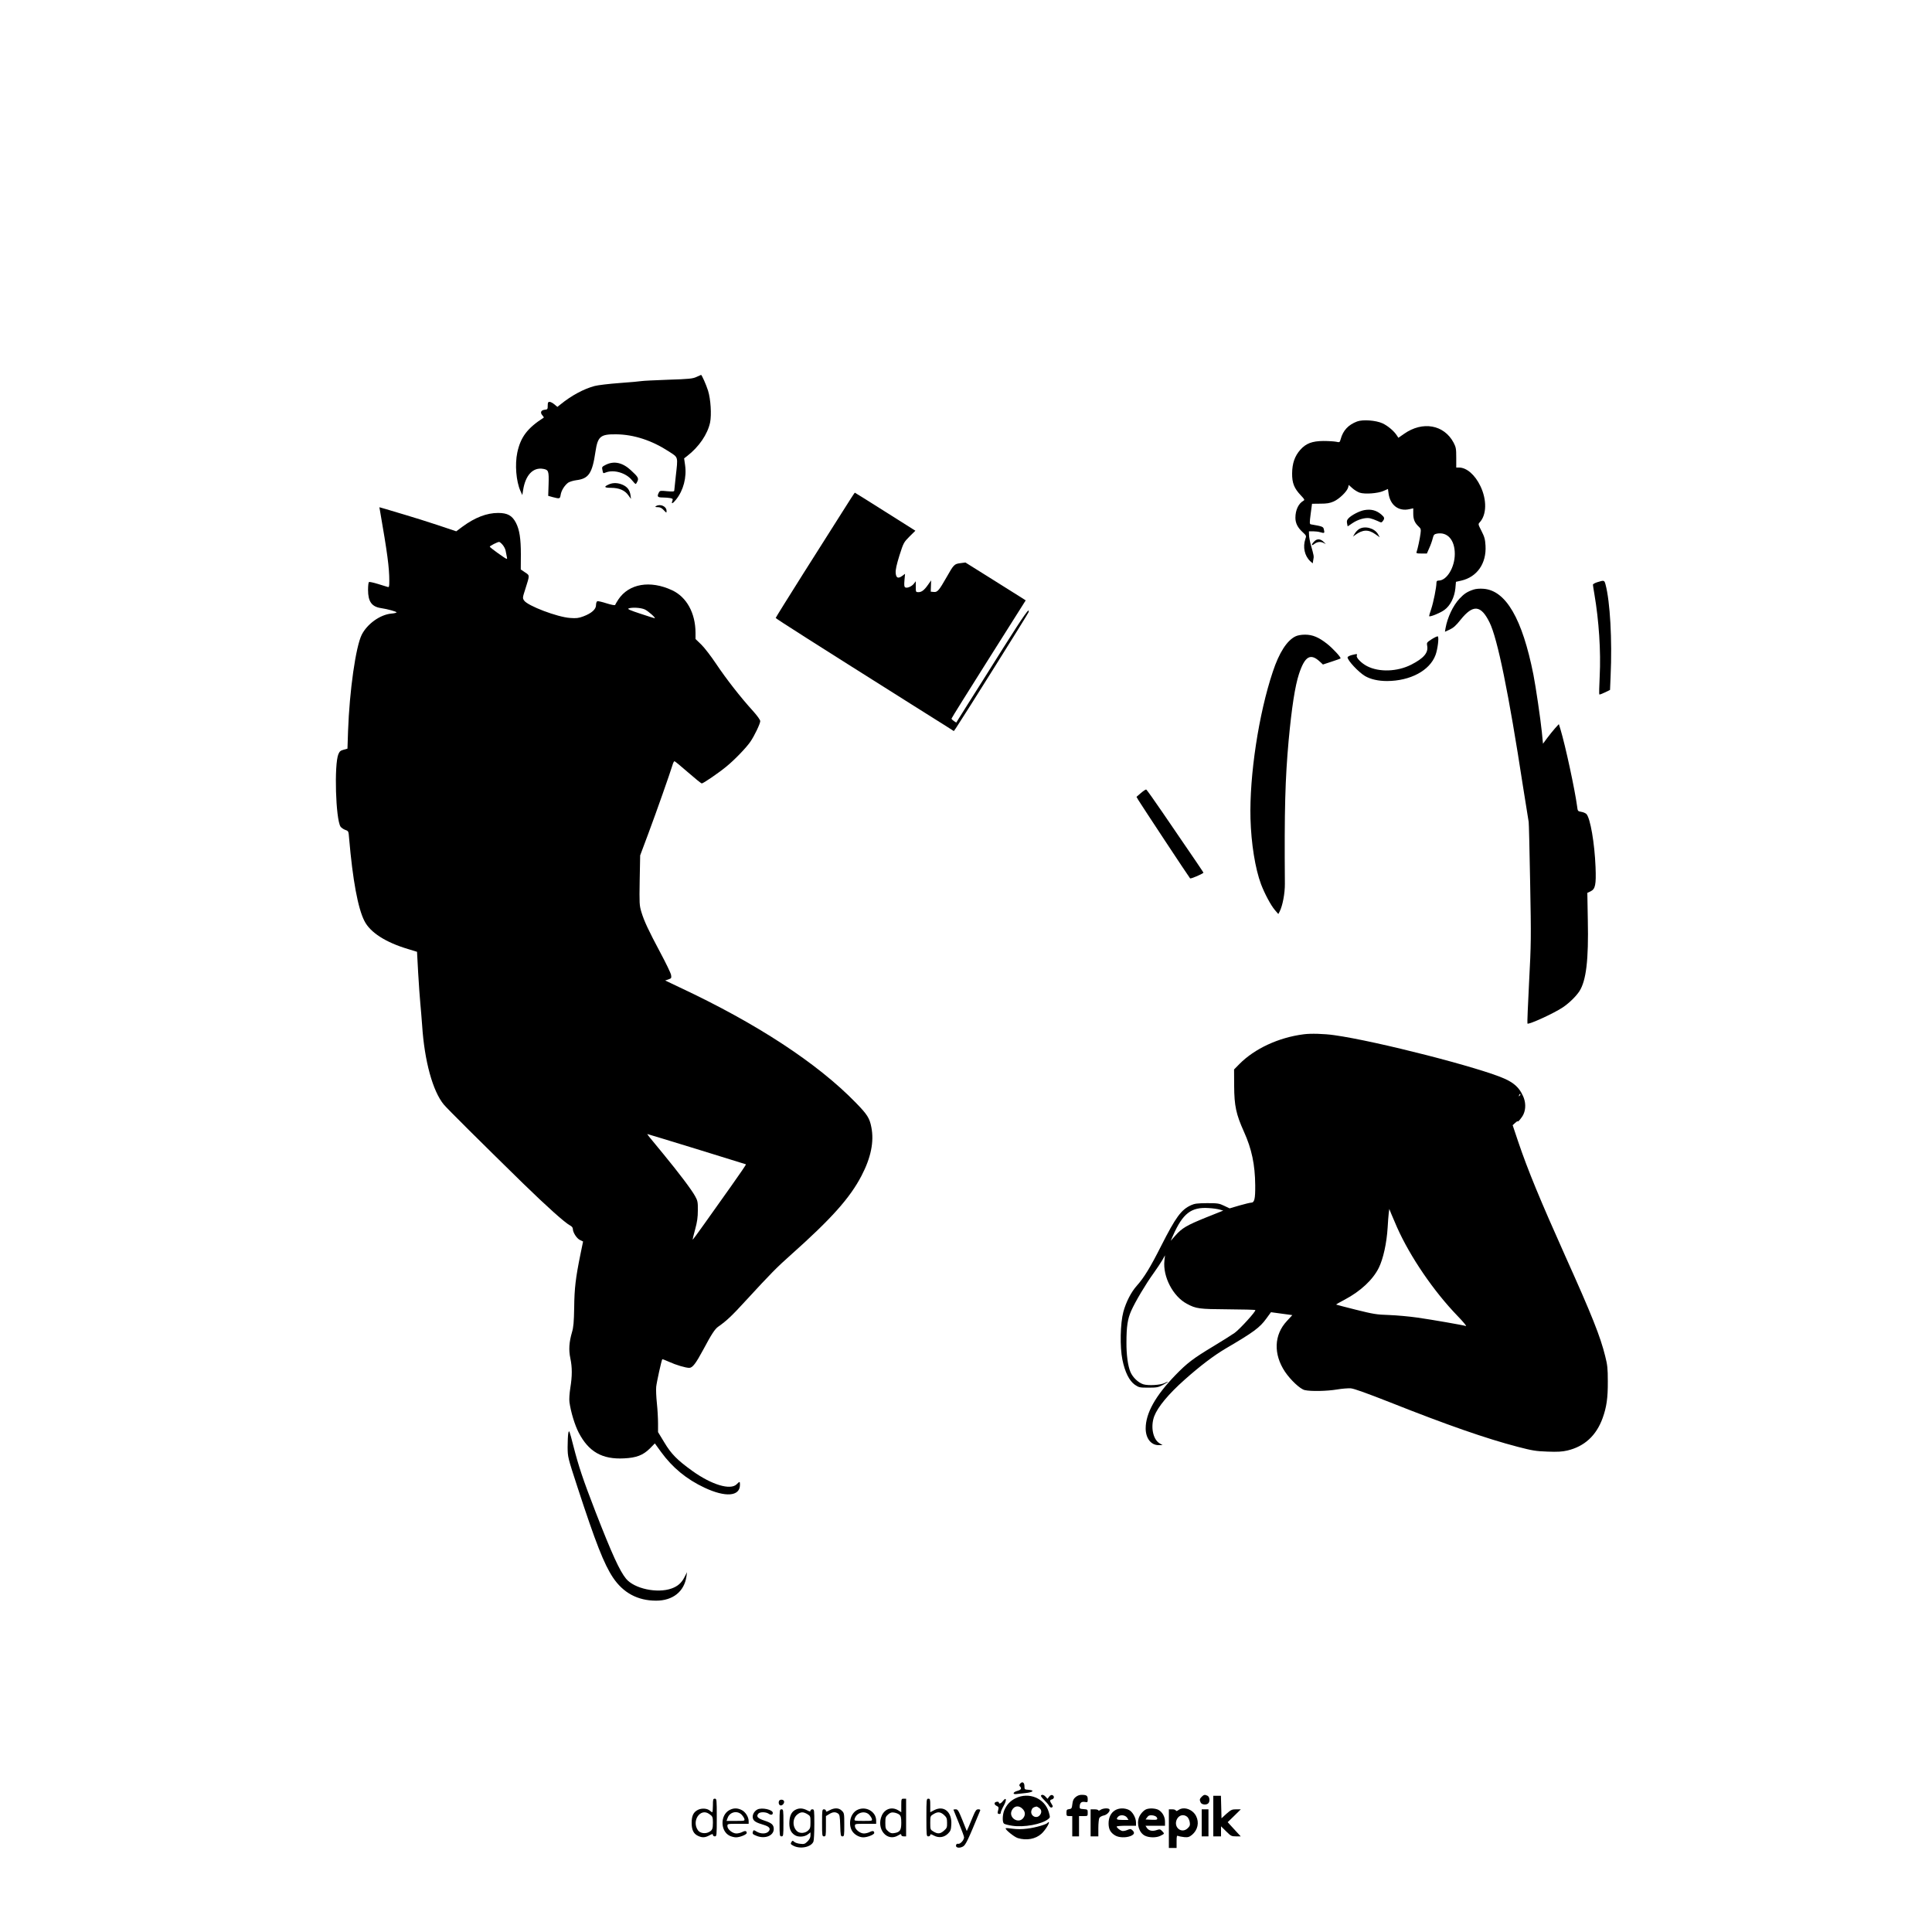 <?xml version="1.0" standalone="no"?>
<!DOCTYPE svg PUBLIC "-//W3C//DTD SVG 20010904//EN"
 "http://www.w3.org/TR/2001/REC-SVG-20010904/DTD/svg10.dtd">
<svg version="1.0" xmlns="http://www.w3.org/2000/svg"
 width="2000pt" height="2000pt" viewBox="0 0 2000 2000"
 preserveAspectRatio="xMidYMid meet">

<g transform="translate(0,2000) scale(0.1,-0.1)"
fill="#000000" stroke="none">
<path d="M7210 16098 c-39 -18 -75 -22 -295 -29 -137 -5 -261 -11 -275 -14
-14 -3 -115 -12 -225 -20 -110 -8 -227 -22 -260 -31 -112 -30 -239 -98 -352
-190 l-33 -26 -31 26 c-17 14 -39 26 -50 26 -15 0 -19 -7 -19 -39 0 -37 -2
-40 -32 -43 -39 -4 -49 -30 -22 -59 9 -10 15 -20 13 -22 -170 -109 -240 -202
-274 -362 -26 -123 -12 -297 32 -396 l20 -44 8 50 c24 157 103 241 210 221 53
-10 58 -22 54 -158 l-4 -121 50 -14 c70 -18 72 -17 79 25 7 44 39 96 77 125
15 10 53 22 85 26 128 16 165 70 198 294 24 160 51 183 216 181 181 -2 368
-63 543 -177 101 -66 96 -47 72 -262 -8 -71 -15 -136 -15 -143 0 -11 -16 -12
-74 -7 -68 7 -75 6 -85 -13 -22 -42 -15 -52 38 -52 27 0 62 -3 79 -6 27 -6 30
-9 22 -30 -14 -36 4 -29 39 15 76 95 111 230 93 356 l-10 70 31 24 c123 95
212 226 238 348 16 81 6 241 -21 328 -19 61 -66 167 -73 164 -1 0 -22 -10 -47
-21z"/>
<path d="M14049 15637 c-91 -34 -146 -93 -170 -182 -10 -35 -11 -36 -47 -28
-20 4 -80 8 -132 8 -117 -1 -181 -25 -240 -92 -57 -65 -83 -139 -84 -243 -1
-101 21 -155 91 -229 38 -40 41 -46 26 -55 -51 -28 -83 -96 -83 -176 0 -55 23
-101 73 -147 41 -38 42 -40 30 -73 -28 -83 -8 -174 50 -229 l26 -23 6 36 c8
38 7 40 -24 151 -11 39 -20 87 -20 108 l-1 37 43 0 c23 0 58 -4 76 -10 42 -12
45 -10 36 28 -6 30 -12 33 -135 54 -14 3 -14 15 -2 108 l14 105 86 1 c68 0 98
5 139 23 58 26 138 104 149 145 l6 26 38 -34 c20 -18 54 -39 75 -46 53 -18
189 -8 247 18 l46 20 6 -44 c16 -123 104 -190 215 -165 l41 9 0 -55 c0 -60 15
-95 55 -133 24 -22 26 -29 20 -75 -7 -55 -30 -160 -40 -187 -6 -16 0 -18 49
-18 l57 0 24 55 c14 30 30 75 36 100 10 39 15 45 44 51 110 20 185 -66 185
-210 0 -140 -83 -276 -167 -276 -17 0 -23 -6 -23 -24 0 -46 -31 -201 -54 -270
-14 -39 -23 -73 -21 -75 10 -9 115 34 156 64 62 44 105 130 115 224 l6 68 53
12 c165 37 264 178 253 363 -4 66 -11 91 -41 150 -36 71 -37 72 -18 92 71 78
74 231 7 372 -56 118 -143 194 -222 194 l-29 0 0 102 c0 93 -3 108 -27 155
-99 187 -321 227 -513 92 l-59 -41 -15 23 c-29 46 -95 102 -150 127 -68 31
-203 41 -262 19z"/>
<path d="M6272 15189 c-40 -20 -43 -24 -36 -53 8 -40 6 -38 38 -26 83 31 208
-6 268 -81 17 -21 34 -39 38 -39 4 0 12 12 18 26 16 33 7 48 -66 115 -87 81
-175 100 -260 58z"/>
<path d="M6304 14986 c-57 -25 -50 -36 22 -36 83 0 144 -26 180 -79 l26 -36
-5 39 c-8 53 -32 85 -80 107 -49 22 -100 24 -143 5z"/>
<path d="M8724 14707 c-67 -105 -250 -396 -408 -644 -157 -249 -286 -456 -286
-460 1 -7 386 -252 1389 -884 179 -113 355 -224 391 -246 l64 -41 22 31 c74
110 748 1185 751 1198 17 62 -42 -21 -262 -369 -137 -219 -303 -481 -368 -584
l-118 -188 -25 16 c-13 9 -24 20 -24 25 0 5 173 282 384 616 l384 608 -61 39
c-34 21 -175 110 -312 196 l-251 157 -53 -7 c-62 -8 -68 -14 -142 -145 -78
-137 -95 -157 -132 -153 l-32 3 2 58 2 59 -31 -44 c-40 -57 -67 -78 -100 -78
-27 0 -28 1 -28 56 l0 57 -20 -26 c-23 -29 -71 -49 -90 -37 -10 6 -11 25 -7
74 l6 66 -28 -21 c-44 -32 -65 -23 -69 31 -2 32 9 84 39 180 42 132 45 136
104 196 l61 60 -312 197 c-171 108 -313 197 -315 197 -2 0 -59 -87 -125 -193z"/>
<path d="M6790 14760 c-11 -7 -7 -10 18 -10 25 0 42 -8 63 -31 29 -31 29 -31
29 -7 0 47 -67 76 -110 48z"/>
<path d="M3933 14717 c77 -442 97 -593 97 -729 0 -61 -2 -69 -17 -64 -10 3
-55 17 -101 31 -45 14 -87 23 -92 20 -6 -3 -10 -40 -10 -82 0 -120 38 -174
134 -188 68 -10 166 -37 161 -45 -3 -4 -27 -10 -55 -12 -115 -11 -248 -106
-305 -218 -62 -123 -127 -577 -142 -998 l-6 -182 -39 -11 c-32 -8 -43 -17 -55
-46 -45 -108 -28 -672 22 -750 8 -12 30 -27 49 -34 34 -12 34 -13 40 -88 37
-430 91 -723 158 -854 60 -120 221 -223 454 -292 l91 -28 12 -221 c7 -121 17
-261 22 -311 5 -49 13 -153 19 -230 24 -370 110 -681 224 -819 35 -43 393
-398 818 -814 255 -248 435 -409 488 -437 18 -9 30 -23 30 -36 0 -37 40 -99
73 -115 l33 -16 -27 -131 c-50 -245 -63 -354 -65 -552 -3 -153 -7 -203 -23
-257 -30 -103 -35 -182 -17 -268 20 -95 20 -184 0 -307 -9 -60 -13 -117 -9
-148 14 -102 55 -237 96 -316 103 -198 243 -278 469 -266 128 6 197 33 267
102 l52 53 63 -87 c119 -164 265 -284 450 -371 219 -103 368 -91 368 29 0 37
-2 38 -34 6 -64 -64 -258 -6 -459 138 -157 113 -219 176 -290 295 l-65 107 0
90 c0 50 -5 143 -12 209 -7 65 -10 142 -7 170 5 49 55 276 63 285 2 2 34 -10
71 -27 70 -32 171 -62 208 -62 34 0 68 45 146 190 84 158 120 213 155 237 87
61 140 111 290 275 253 275 317 340 459 466 422 376 613 590 733 820 98 188
132 354 102 504 -18 93 -42 131 -159 251 -398 410 -1029 823 -1826 1196 l-149
71 33 11 c31 11 33 14 28 46 -3 19 -53 123 -111 231 -124 233 -168 326 -197
423 -20 67 -21 86 -17 327 l5 257 86 230 c84 225 222 618 248 703 6 23 16 42
21 42 5 0 68 -52 140 -115 72 -63 136 -115 143 -115 15 0 175 109 256 176 82
67 204 193 247 256 42 61 102 187 102 213 0 13 -32 57 -76 106 -127 139 -280
336 -380 486 -53 79 -121 168 -154 200 l-60 58 0 65 c-1 204 -92 370 -243 440
-227 106 -447 68 -556 -96 -16 -25 -31 -50 -33 -56 -2 -6 -37 0 -88 16 -46 15
-89 25 -97 22 -7 -3 -13 -20 -13 -40 0 -44 -47 -85 -132 -117 -49 -18 -72 -21
-137 -16 -132 9 -440 126 -476 181 -16 25 -16 29 13 118 47 149 47 139 -3 173
l-44 30 1 155 c0 164 -14 256 -51 328 -39 75 -87 102 -185 102 -117 0 -239
-47 -367 -141 l-66 -49 -194 65 c-107 35 -257 83 -334 105 -77 23 -169 50
-204 61 l-64 18 6 -32z m1270 -357 c14 -16 28 -43 31 -60 3 -16 9 -44 12 -61
7 -36 12 -38 -99 40 -42 30 -77 58 -77 62 0 8 80 49 97 49 6 0 22 -13 36 -30z
m1472 -669 c35 -16 119 -91 102 -91 -3 0 -70 21 -148 47 -104 34 -137 49 -123
54 36 14 128 9 169 -10z m537 -5586 c277 -86 506 -156 510 -158 4 -1 -66 -103
-154 -227 -89 -124 -214 -301 -280 -394 -65 -92 -118 -164 -118 -158 0 6 12
54 27 109 20 73 27 122 27 193 1 86 -2 100 -28 147 -37 68 -170 243 -326 433
-170 205 -173 210 -167 210 3 0 232 -70 509 -155z"/>
<path d="M14122 14719 c-50 -9 -132 -52 -162 -84 -17 -18 -20 -30 -15 -54 l6
-30 49 33 c57 39 135 61 182 51 18 -4 52 -16 76 -27 42 -20 43 -20 57 -2 21
28 18 39 -17 69 -51 43 -106 57 -176 44z"/>
<path d="M14069 14523 c-15 -9 -35 -30 -45 -47 l-18 -31 24 18 c78 56 136 58
209 6 l44 -31 -19 34 c-36 61 -136 88 -195 51z"/>
<path d="M13606 14396 c-34 -33 -33 -53 0 -27 30 23 64 27 97 10 l22 -11 -20
20 c-34 35 -70 38 -99 8z"/>
<path d="M16538 13974 c-27 -8 -48 -20 -48 -27 0 -7 7 -50 15 -97 47 -275 68
-592 55 -850 -5 -101 -7 -187 -4 -189 2 -3 28 7 58 21 l53 26 6 144 c17 373
-5 770 -53 949 -12 43 -15 44 -82 23z"/>
<path d="M15255 13897 c-67 -22 -98 -43 -147 -95 -66 -71 -124 -193 -144 -305
l-6 -37 50 23 c38 18 65 42 110 99 131 164 212 157 302 -26 82 -165 198 -733
345 -1691 31 -198 58 -367 60 -375 2 -8 9 -289 15 -625 11 -579 10 -632 -11
-1033 -12 -232 -20 -425 -17 -428 14 -13 278 108 368 169 67 46 135 113 170
166 70 110 96 322 87 737 l-5 281 34 16 c49 24 58 68 51 252 -10 249 -54 503
-94 548 -9 9 -33 20 -54 23 -36 6 -37 8 -43 58 -23 171 -120 623 -172 796
l-17 54 -40 -44 c-22 -25 -59 -71 -82 -102 l-42 -57 -12 122 c-14 137 -63 470
-87 592 -115 580 -285 873 -517 890 -37 3 -78 0 -102 -8z"/>
<path d="M13410 13412 c-88 -43 -169 -169 -234 -366 -146 -435 -243 -1075
-231 -1521 7 -257 49 -518 109 -678 37 -97 101 -218 143 -267 l36 -42 13 24
c31 60 56 189 55 291 -6 767 3 1082 39 1482 32 343 66 563 107 688 61 185 119
219 218 126 l30 -28 88 29 c49 16 91 31 94 34 9 8 -79 104 -139 151 -86 68
-150 95 -228 95 -41 0 -78 -7 -100 -18z"/>
<path d="M14821 13383 c-51 -33 -53 -36 -47 -68 14 -72 -36 -130 -166 -196
-144 -73 -332 -79 -456 -15 -57 29 -113 86 -107 107 7 22 7 22 -51 8 -24 -6
-44 -17 -44 -24 0 -32 113 -153 180 -193 58 -34 138 -52 229 -52 240 1 441
108 501 268 23 61 38 186 24 194 -5 3 -33 -10 -63 -29z"/>
<path d="M11810 11790 l-45 -39 19 -33 c25 -42 525 -800 536 -811 6 -6 119 41
138 58 2 2 -51 81 -423 624 -88 129 -164 236 -170 238 -5 1 -30 -15 -55 -37z"/>
<path d="M13495 9293 c-259 -33 -508 -149 -665 -308 l-55 -56 1 -172 c1 -204
20 -292 101 -472 81 -179 115 -341 117 -555 1 -143 -8 -180 -43 -180 -10 0
-64 -13 -120 -29 l-102 -30 -57 27 c-52 25 -67 27 -177 27 -100 -1 -128 -4
-165 -21 -103 -47 -158 -123 -310 -422 -112 -222 -177 -328 -252 -412 -59 -66
-111 -168 -139 -270 -32 -118 -37 -364 -10 -495 26 -129 71 -219 129 -260 42
-28 49 -30 140 -30 86 0 103 3 150 28 28 15 52 30 52 32 0 3 -15 -2 -32 -11
-43 -23 -173 -30 -223 -14 -52 17 -109 71 -133 128 -26 61 -42 177 -41 305 0
165 12 244 49 327 41 93 150 277 232 390 34 47 74 108 90 135 l28 50 -6 -55
c-18 -166 89 -371 233 -447 95 -51 125 -55 425 -57 152 -1 280 -4 283 -8 10
-10 -160 -197 -214 -236 -25 -18 -125 -81 -221 -139 -208 -125 -272 -174 -393
-299 -206 -213 -307 -394 -307 -551 0 -102 55 -173 133 -173 l42 0 -33 20
c-68 42 -93 174 -53 280 37 96 147 229 315 378 158 141 302 250 424 322 292
171 353 217 420 309 l49 67 111 -15 110 -15 -57 -62 c-133 -142 -140 -342 -19
-524 58 -86 158 -180 204 -190 62 -15 232 -11 334 6 52 9 117 14 144 12 34 -3
167 -51 406 -145 592 -235 998 -376 1320 -460 154 -40 191 -46 310 -50 103 -4
151 -1 204 11 178 42 300 154 366 335 41 114 55 208 54 381 0 134 -4 170 -27
261 -50 203 -137 422 -411 1031 -262 585 -390 894 -491 1193 l-56 167 25 23
c14 13 26 21 26 18 0 -16 45 37 61 72 26 57 24 129 -6 192 -37 81 -89 130
-182 173 -246 114 -1338 394 -1771 454 -104 15 -244 19 -317 9z m2236 -636
c-10 -9 -11 -8 -5 6 3 10 9 15 12 12 3 -3 0 -11 -7 -18z m-3107 -1178 l39 -11
-180 -72 c-198 -80 -249 -110 -317 -188 l-47 -53 22 50 c103 235 190 302 374
289 39 -2 88 -9 109 -15z m1838 -184 c137 -307 379 -661 625 -916 60 -62 99
-109 88 -106 -36 11 -347 65 -500 87 -83 12 -215 24 -295 27 -131 4 -164 10
-345 55 -110 28 -201 51 -203 53 -2 2 38 25 88 51 164 87 291 205 353 329 46
94 82 255 92 420 3 55 8 120 11 145 l6 45 20 -50 c11 -27 38 -90 60 -140z"/>
<path d="M5883 5164 c-4 -21 -7 -86 -7 -144 1 -105 1 -105 102 -415 188 -575
274 -795 367 -935 106 -159 256 -240 447 -240 173 0 291 94 314 250 l6 45 -27
-53 c-30 -59 -71 -94 -133 -116 -149 -53 -386 -2 -471 101 -66 80 -146 255
-316 692 -130 336 -174 467 -230 685 -41 160 -44 168 -52 130z"/>
<path d="M10560 1535 c-10 -12 -10 -19 -2 -27 22 -22 12 -37 -29 -48 -43 -12
-50 -37 -8 -32 13 1 55 6 93 10 80 8 101 29 34 34 -42 3 -43 4 -43 38 0 39
-23 52 -45 25z"/>
<path d="M10776 1412 c-3 -5 11 -24 31 -43 19 -19 43 -46 52 -61 12 -18 21
-24 31 -18 11 7 11 13 -3 34 -22 33 -21 43 3 49 24 6 27 35 4 44 -11 4 -23 -2
-33 -16 l-17 -22 -19 20 c-19 22 -40 27 -49 13z"/>
<path d="M11134 1396 c-21 -17 -29 -35 -33 -72 -5 -44 -9 -49 -33 -52 -25 -3
-28 -8 -28 -38 0 -31 2 -34 30 -34 l30 0 0 -105 0 -105 35 0 35 0 0 105 0 105
45 0 c45 0 45 0 45 34 0 34 -1 35 -42 38 -41 3 -43 5 -41 32 3 36 19 48 56 42
25 -5 27 -3 27 28 0 38 -12 46 -65 46 -21 0 -44 -9 -61 -24z"/>
<path d="M12440 1400 c-23 -23 -24 -33 -10 -61 12 -22 59 -26 78 -7 19 19 15
66 -7 78 -28 14 -38 13 -61 -10z"/>
<path d="M10512 1384 c-56 -28 -92 -67 -117 -127 -18 -45 -20 -121 -2 -135 7
-6 45 -16 85 -22 121 -19 307 15 373 69 21 17 21 18 6 72 -42 144 -207 212
-345 143z m73 -109 c28 -27 32 -61 10 -92 -49 -70 -160 0 -120 77 24 47 72 54
110 15z m173 9 c26 -18 28 -50 5 -76 -38 -43 -105 0 -84 55 8 22 18 29 51 36
3 0 16 -6 28 -15z"/>
<path d="M12560 1200 l0 -210 40 0 40 0 0 52 0 52 53 -52 c49 -49 56 -52 102
-52 l49 0 -40 43 c-21 23 -52 56 -67 73 l-28 31 68 66 68 67 -49 0 c-43 0 -53
-5 -100 -46 l-51 -47 -3 117 -3 116 -39 0 -40 0 0 -210z"/>
<path d="M7380 1310 c0 -38 -3 -70 -7 -70 -3 0 -14 7 -23 15 -27 25 -83 29
-122 11 -49 -23 -68 -62 -68 -136 0 -73 19 -113 66 -135 43 -20 72 -19 117 5
31 17 37 17 37 5 0 -8 9 -15 20 -15 19 0 20 7 20 195 0 188 -1 195 -20 195
-18 0 -20 -7 -20 -70z m-40 -87 c36 -24 40 -32 40 -90 0 -66 -6 -80 -42 -99
-39 -20 -92 -11 -113 19 -68 97 24 233 115 170z"/>
<path d="M9330 1310 l0 -70 -32 20 c-65 39 -137 16 -169 -53 -62 -138 52 -278
169 -207 26 16 32 17 32 5 0 -9 10 -15 25 -15 l25 0 0 195 0 195 -25 0 c-24 0
-25 -2 -25 -70z m-19 -96 c15 -14 19 -31 19 -84 0 -76 -14 -97 -72 -106 -27
-5 -41 -1 -64 19 -26 23 -29 31 -29 87 0 56 3 64 29 87 23 20 37 24 64 19 19
-3 43 -13 53 -22z"/>
<path d="M9590 1185 c0 -188 1 -195 20 -195 11 0 20 6 20 14 0 11 8 10 38 -6
51 -27 106 -19 146 21 26 26 31 39 34 94 8 130 -77 201 -178 148 l-40 -21 0
70 c0 63 -2 70 -20 70 -19 0 -20 -7 -20 -195z m182 27 c27 -25 32 -36 32 -81
1 -47 -2 -56 -32 -82 -38 -34 -65 -36 -109 -9 -32 19 -33 21 -33 90 0 69 1 71
33 90 44 27 71 25 109 -8z"/>
<path d="M10382 1356 c-20 -27 -42 -34 -42 -15 0 6 -10 9 -22 7 -30 -4 -29
-30 0 -43 18 -8 22 -15 17 -35 -11 -42 -11 -44 8 -48 11 -2 17 3 17 14 0 10
14 42 31 72 33 60 27 94 -9 48z"/>
<path d="M8064 1355 c-8 -21 2 -45 19 -45 20 0 40 27 33 45 -7 19 -45 20 -52
0z"/>
<path d="M7551 1262 c-97 -52 -95 -219 3 -266 19 -9 48 -16 65 -16 41 0 111
29 111 45 0 22 -16 26 -46 10 -16 -8 -43 -15 -61 -15 -40 0 -93 43 -93 76 0
24 0 24 110 24 l110 0 0 28 c0 42 -33 95 -71 114 -44 23 -86 23 -128 0z m123
-44 c13 -13 27 -33 31 -45 6 -23 5 -23 -89 -23 l-95 0 11 30 c21 61 95 80 142
38z"/>
<path d="M7840 1268 c-34 -18 -55 -58 -46 -91 7 -29 33 -45 115 -69 56 -17 72
-39 47 -67 -24 -27 -80 -27 -123 -2 -27 17 -32 18 -37 5 -10 -27 -7 -32 39
-50 87 -33 176 4 175 74 -1 42 -22 61 -96 85 -71 23 -88 43 -64 72 16 20 80
19 108 -1 23 -16 42 -12 42 9 0 34 -115 59 -160 35z"/>
<path d="M8245 1270 c-46 -18 -69 -58 -73 -124 -5 -71 12 -115 54 -142 35 -24
99 -21 135 5 l29 22 0 -31 c0 -22 -10 -41 -30 -62 -28 -27 -36 -30 -76 -25
-25 2 -53 12 -62 20 -16 15 -19 15 -30 -3 -10 -17 -8 -22 21 -37 72 -38 186
-14 208 44 5 14 9 94 9 179 0 147 -1 154 -20 154 -11 0 -20 -6 -20 -14 0 -11
-8 -10 -37 5 -39 20 -75 23 -108 9z m113 -50 c31 -19 32 -22 32 -83 0 -55 -3
-67 -25 -87 -29 -28 -83 -32 -111 -9 -51 42 -53 132 -2 174 36 30 62 31 106 5z"/>
<path d="M8587 1260 c-31 -17 -37 -17 -37 -5 0 8 -9 15 -20 15 -19 0 -20 -7
-20 -140 0 -133 1 -140 20 -140 19 0 20 7 20 105 l0 105 33 20 c38 24 66 25
93 6 16 -12 19 -29 22 -125 3 -101 5 -111 23 -111 18 0 19 9 19 120 0 115 -1
122 -25 145 -30 31 -76 33 -128 5z"/>
<path d="M8871 1262 c-66 -36 -92 -138 -53 -211 22 -40 73 -71 119 -71 42 0
113 28 113 45 0 22 -16 26 -46 10 -16 -8 -43 -15 -61 -15 -40 0 -93 43 -93 76
0 24 0 24 110 24 l110 0 0 33 c0 96 -111 156 -199 109z m123 -44 c13 -13 27
-33 31 -45 6 -23 5 -23 -88 -23 -90 0 -95 1 -90 20 17 64 99 90 147 48z"/>
<path d="M11392 1264 c-12 -8 -22 -10 -22 -5 0 6 -18 11 -40 11 l-40 0 0 -140
0 -140 40 0 40 0 0 86 c0 47 5 94 10 104 6 11 26 22 45 26 35 6 71 46 60 64
-10 15 -68 12 -93 -6z"/>
<path d="M11543 1260 c-43 -26 -67 -74 -67 -136 0 -59 19 -95 67 -124 39 -24
113 -26 162 -6 39 17 44 35 17 60 -17 15 -22 15 -55 1 -20 -8 -44 -12 -54 -8
-23 8 -53 33 -53 45 0 4 45 8 100 8 l100 0 0 32 c0 50 -36 114 -74 132 -46 22
-104 20 -143 -4z m125 -77 l14 -23 -61 0 c-63 0 -72 7 -45 35 23 22 73 16 92
-12z"/>
<path d="M11865 1270 c-27 -11 -61 -49 -74 -83 -27 -72 2 -162 63 -191 44 -21
118 -21 159 0 44 22 43 21 18 48 -20 21 -25 22 -58 11 -44 -15 -81 -7 -101 23
l-14 22 101 0 101 0 0 43 c0 51 -28 100 -69 122 -32 16 -93 19 -126 5z m109
-82 c15 -25 5 -29 -58 -26 l-57 3 17 23 c12 18 24 22 51 20 20 -2 41 -10 47
-20z"/>
<path d="M12200 1263 c-17 -12 -25 -13 -28 -5 -2 7 -19 12 -38 12 l-34 0 0
-200 0 -200 40 0 40 0 0 66 c0 59 2 65 18 58 9 -4 38 -9 63 -12 38 -3 50 1 79
24 59 50 76 127 42 194 -35 70 -127 102 -182 63z m89 -70 c12 -10 24 -35 27
-55 5 -30 2 -41 -19 -62 -65 -65 -155 10 -113 93 22 42 69 53 105 24z"/>
<path d="M8070 1130 c0 -133 1 -140 20 -140 19 0 20 7 20 140 0 133 -1 140
-20 140 -19 0 -20 -7 -20 -140z"/>
<path d="M9870 1266 c0 -2 25 -63 55 -136 30 -73 55 -140 55 -150 0 -28 -40
-72 -61 -67 -11 3 -19 -2 -22 -14 -7 -26 32 -35 70 -15 29 14 53 65 180 374 3
8 -4 12 -19 12 -21 0 -29 -10 -53 -67 -15 -38 -37 -88 -47 -113 l-20 -45 -45
113 c-40 99 -48 112 -69 112 -13 0 -24 -2 -24 -4z"/>
<path d="M12440 1130 l0 -140 35 0 35 0 0 140 0 140 -35 0 -35 0 0 -140z"/>
<path d="M10846 1131 c-11 -17 -127 -51 -212 -61 -54 -7 -105 -7 -150 -1 -37
6 -70 8 -73 5 -11 -10 88 -91 126 -102 90 -27 183 -10 244 45 38 35 86 110 76
120 -3 2 -8 0 -11 -6z"/>
</g>
</svg>
